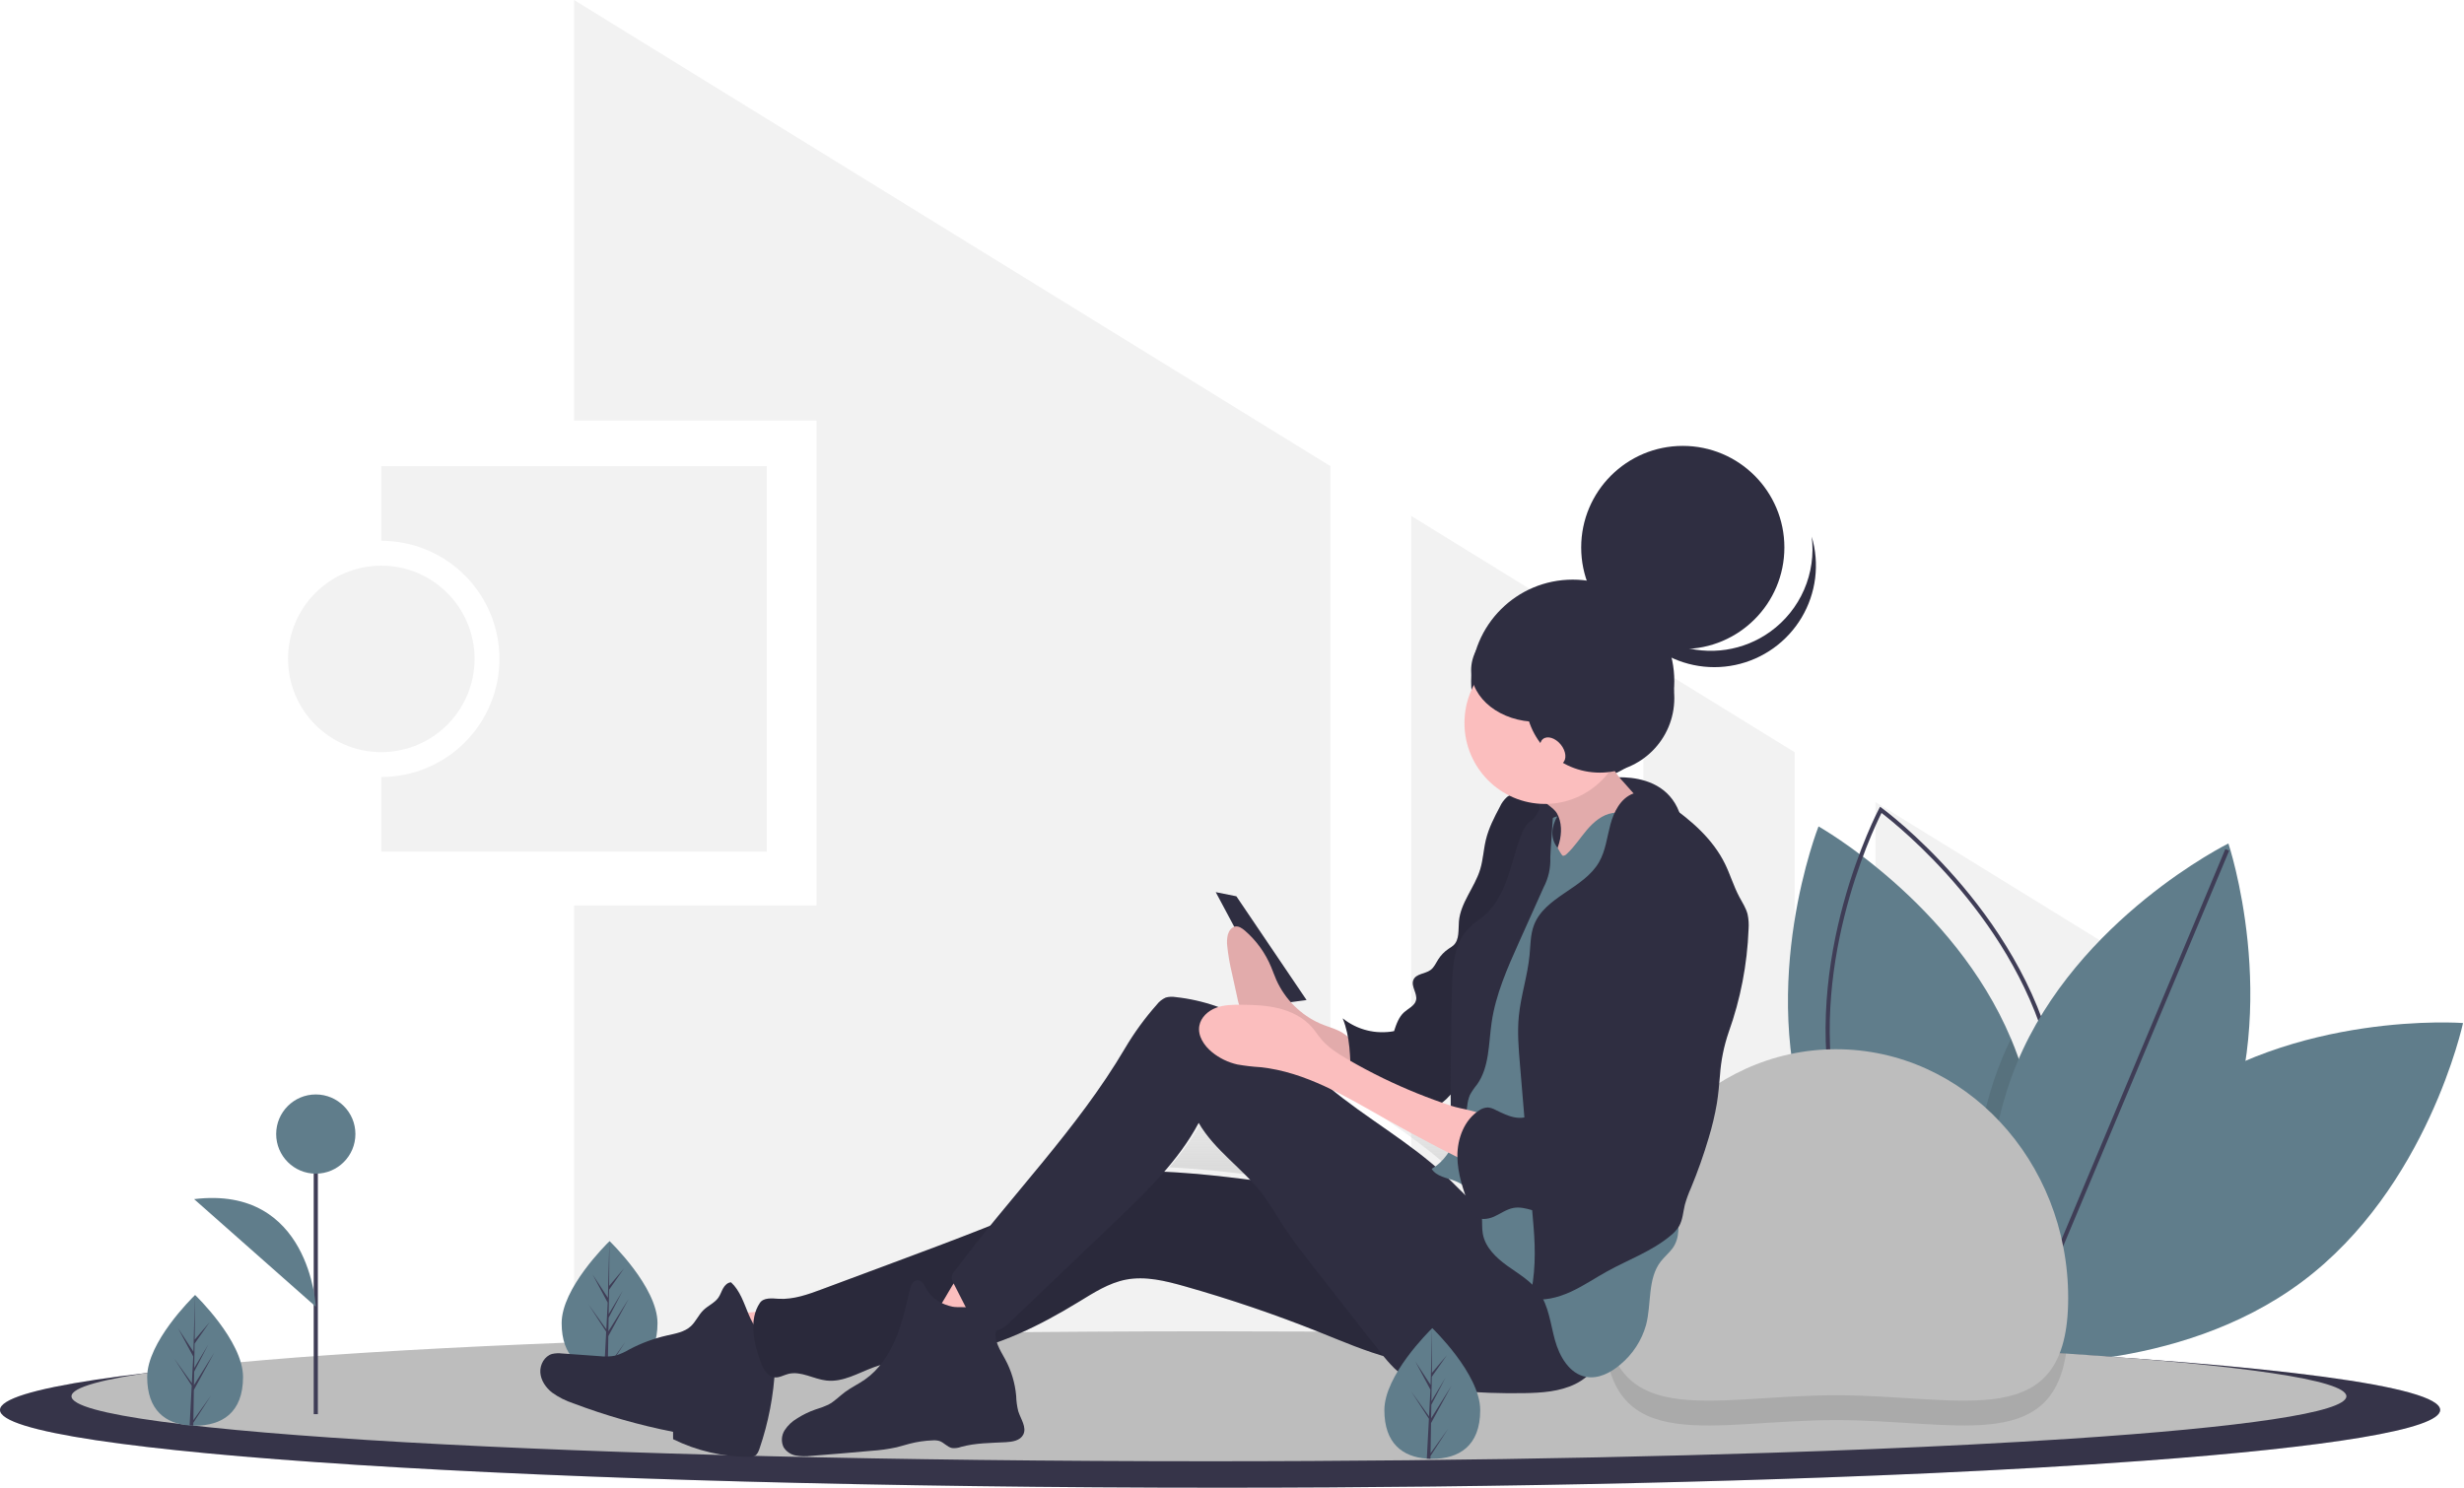 <svg width="1189" height="718" viewBox="0 0 1189 718" fill="none" xmlns="http://www.w3.org/2000/svg">
    <g clip-path="url(#clip0)">
        <path d="M184 225V261C199.117 261 213.616 267.005 224.305 277.695C234.995 288.384 241 302.883 241 318C241 333.117 234.995 347.616 224.305 358.305C213.616 368.995 199.117 375 184 375V411H370V225H184Z" fill="#F2F2F2"/>
        <path d="M184 363C208.853 363 229 342.853 229 318C229 293.147 208.853 273 184 273C159.147 273 139 293.147 139 318C139 342.853 159.147 363 184 363Z" fill="#F2F2F2"/>
        <path d="M866 363.051L793 318.055V666H866V363.051Z" fill="#F2F2F2"/>
        <path d="M681 666H754V294.016L681 249.02V666Z" fill="#F2F2F2"/>
        <path d="M642 224.98L277 0V203H394V437H277V666H642V224.98Z" fill="#F2F2F2"/>
        <path d="M905 387.09V666H943L1046 474L905 387.09Z" fill="#F2F2F2"/>
        <path d="M1046.81 532.892C986.234 578.175 969.153 657.732 969.153 657.732C969.153 657.732 1050.29 663.87 1110.87 618.586C1171.45 573.303 1188.53 493.746 1188.53 493.746C1188.53 493.746 1107.39 487.608 1046.81 532.892Z" fill="#607D8B"/>
        <path d="M969.2 656.964C969.2 656.964 968.311 656.468 966.701 655.479C965.418 654.69 963.656 653.589 961.528 652.183C942.491 639.64 893.176 602.745 872.949 545.819C847.642 474.545 877.525 398.861 877.525 398.861C877.525 398.861 942.711 435.507 970.402 501.33C971.608 504.165 972.725 507.058 973.776 510.006C995.797 572.021 976.033 637.374 970.529 653.304C969.701 655.689 969.2 656.964 969.2 656.964Z" fill="#607D8B"/>
        <path d="M969.494 659.214L968.567 658.541C967.904 658.062 902.156 609.759 885.262 536.543C868.367 463.327 906.303 391.1 906.689 390.379L907.229 389.367L908.156 390.04C908.82 390.519 974.568 438.822 991.461 512.038C1008.36 585.254 970.42 657.481 970.034 658.202L969.494 659.214ZM907.92 392.363C903.361 401.46 871.588 468.392 887.211 536.094C902.832 603.796 960.719 650.038 968.803 656.218C973.363 647.121 1005.13 580.189 989.512 512.487C973.891 444.785 916.004 398.543 907.92 392.363Z" fill="#3F3D56"/>
        <path opacity="0.1" d="M970.529 653.304C969.052 654.164 967.761 654.888 966.701 655.479C964.366 656.755 963.071 657.397 963.071 657.397C963.071 657.397 962.458 655.555 961.528 652.183C956.399 633.738 941.715 569.454 966.29 510.409C967.583 507.316 968.953 504.29 970.402 501.33C971.608 504.165 972.725 507.058 973.776 510.006C995.797 572.021 976.033 637.374 970.529 653.304Z" fill="black"/>
        <path d="M1072.1 554.081C1043.05 623.913 970.107 659.975 970.107 659.975C970.107 659.975 944.267 582.817 973.319 512.985C1002.37 443.153 1075.31 407.092 1075.31 407.092C1075.31 407.092 1101.15 484.25 1072.1 554.081Z" fill="#607D8B"/>
        <path d="M1073.84 409.785L969.893 657.568L971.737 658.341L1075.68 410.559L1073.84 409.785Z" fill="#3F3D56"/>
        <path d="M1177.5 680.491C1177.5 689.856 1123.63 698.422 1034.57 704.997C1018.38 706.188 1001.02 707.314 982.615 708.374C966.705 709.288 950.036 710.147 932.606 710.952C915.714 711.719 898.176 712.431 879.994 713.089C822.558 715.178 759.072 716.678 691.624 717.429C675.259 717.608 658.67 717.75 641.859 717.853C624.359 717.951 606.656 718 588.75 718C263.59 718 0 701.212 0 680.491C0 659.771 263.59 642.983 588.75 642.983C728.733 642.983 857.295 646.099 958.335 651.287C962.054 651.483 965.736 651.673 969.38 651.858C969.402 651.871 969.427 651.877 969.451 651.875C1096.73 658.76 1177.5 669.022 1177.5 680.491Z" fill="#3F3D56"/>
        <path opacity="0.15" d="M1177.5 680.491C1177.5 689.856 1123.63 698.422 1034.57 704.997C1018.38 706.188 1001.02 707.314 982.615 708.374C966.705 709.288 950.036 710.147 932.606 710.952C915.714 711.719 898.176 712.431 879.994 713.089C822.558 715.178 759.072 716.678 691.624 717.429C675.259 717.608 658.67 717.75 641.859 717.853C624.359 717.951 606.656 718 588.75 718C263.59 718 0 701.212 0 680.491C0 659.771 263.59 642.983 588.75 642.983C728.733 642.983 857.295 646.099 958.335 651.287C962.054 651.483 965.736 651.673 969.38 651.858C969.402 651.871 969.427 651.877 969.451 651.875C1096.73 658.76 1177.5 669.022 1177.5 680.491Z" fill="black"/>
        <path d="M1132.25 673.89C1132.25 681.72 1082.03 688.88 999 694.38C983.91 695.37 967.72 696.31 950.57 697.2C935.74 697.96 920.2 698.677 903.95 699.35C888.2 700 871.85 700.597 854.9 701.14C801.35 702.89 742.16 704.14 679.28 704.77C664.03 704.92 648.567 705.037 632.89 705.12C616.57 705.21 600.067 705.253 583.38 705.25C280.24 705.25 34.5 691.21 34.5 673.89C34.5 656.57 280.24 642.53 583.38 642.53C650.41 642.53 714.63 643.22 774.01 644.48H774.16C830.32 645.67 882.15 647.37 927.93 649.48C931.4 649.64 934.833 649.797 938.23 649.95C938.25 649.966 938.275 649.973 938.3 649.97C959.27 650.99 978.89 652.09 996.97 653.27C997.17 653.28 997.37 653.3 997.57 653.31C1081.46 658.82 1132.25 666.01 1132.25 673.89Z" fill="#BDBDBD"/>
        <path opacity="0.1" d="M996.97 653.27C989.54 701.58 942.69 685.39 886 685.39C826.11 685.39 777.21 703.46 774.16 644.48C830.32 645.67 882.15 647.37 927.93 649.48C931.4 649.64 934.833 649.797 938.23 649.95C938.25 649.966 938.275 649.973 938.3 649.97C959.27 650.99 978.89 652.09 996.97 653.27Z" fill="black"/>
        <path d="M317.277 638.573C317.277 655.99 306.924 662.071 294.151 662.071C293.856 662.071 293.56 662.067 293.266 662.06C292.674 662.048 292.087 662.02 291.508 661.979C279.981 661.164 271.026 654.77 271.026 638.573C271.026 621.814 292.442 600.664 294.056 599.095L294.058 599.093C294.12 599.032 294.151 599.002 294.151 599.002C294.151 599.002 317.277 621.159 317.277 638.573Z" fill="#607D8B"/>
        <path d="M293.309 659.406L301.767 647.589L293.287 660.704L293.266 662.06C292.674 662.048 292.087 662.02 291.508 661.979L292.419 644.556L292.413 644.42L292.428 644.397L292.515 642.749L284.014 629.602L292.54 641.515L292.562 641.864L293.249 628.7L285.972 615.114L293.338 626.39L294.056 599.095L294.058 599.002V599.093L293.939 620.616L301.184 612.083L293.909 622.47L293.717 634.257L300.484 622.944L293.69 635.991L293.583 642.545L303.402 626.799L293.545 644.831L293.309 659.406Z" fill="#3F3D56"/>
        <path d="M774 626.393C774 560.119 824.144 506.393 886 506.393C947.856 506.393 998 560.119 998 626.393C998 692.668 947.856 673.393 886 673.393C824.144 673.393 774 692.668 774 626.393Z" fill="#BDBDBD"/>
        <path d="M153.384 547.331H151.384V682.512H153.384V547.331Z" fill="#3F3D56"/>
        <path d="M152.384 566.448C162.941 566.448 171.5 557.889 171.5 547.331C171.5 536.774 162.941 528.215 152.384 528.215C141.826 528.215 133.267 536.774 133.267 547.331C133.267 557.889 141.826 566.448 152.384 566.448Z" fill="#607D8B"/>
        <path d="M152.384 630.646C152.384 630.646 149.653 571.91 93.669 578.737Z" fill="#607D8B"/>
        <path d="M709.014 569.574C709.513 571.339 710.07 573.091 710.665 574.832C707.995 572.207 705.375 569.512 702.705 566.903C703.776 567.237 704.844 567.57 705.854 567.966C706.955 568.403 708.013 568.941 709.014 569.574V569.574ZM696.082 560.809C680.346 547.127 662.114 536.535 645.989 523.271C654.795 527.603 663.36 532.651 671.856 537.491C681.935 543.233 692.133 548.751 702.451 554.046C700.77 556.679 698.609 558.973 696.082 560.809V560.809ZM702.812 526.358C703.063 526.102 703.314 525.844 703.566 525.585C703.573 527.529 703.588 529.346 703.611 530.996C702.201 530.529 700.795 530.049 699.393 529.557C700.599 528.564 701.741 527.495 702.812 526.358V526.358ZM564.207 563.398C570.691 556.074 576.324 548.039 580.997 539.446C587.244 550.359 597.395 558.229 606.029 567.369C592.118 565.533 578.184 564.017 564.207 563.398Z" fill="url(#paint0_linear)"/>
        <path d="M117.277 664.573C117.277 681.99 106.924 688.071 94.151 688.071C93.856 688.071 93.56 688.067 93.266 688.06C92.674 688.048 92.087 688.02 91.508 687.979C79.981 687.164 71.026 680.77 71.026 664.573C71.026 647.814 92.442 626.664 94.056 625.095L94.058 625.093C94.12 625.032 94.151 625.002 94.151 625.002C94.151 625.002 117.277 647.159 117.277 664.573Z" fill="#607D8B"/>
        <path d="M93.309 685.406L101.767 673.589L93.287 686.704L93.266 688.06C92.674 688.048 92.087 688.02 91.508 687.979L92.419 670.556L92.413 670.42L92.427 670.397L92.515 668.749L84.014 655.602L92.54 667.515L92.562 667.864L93.249 654.7L85.972 641.114L93.338 652.39L94.056 625.095L94.058 625.002V625.093L93.939 646.616L101.184 638.083L93.909 648.47L93.717 660.257L100.484 648.944L93.69 661.991L93.583 668.545L103.402 652.799L93.545 670.831L93.309 685.406Z" fill="#3F3D56"/>
        <path d="M771.988 376.032C771.988 376.032 808.266 368 812.266 400C816.266 432 793 438.04 793 438.04L778.266 442L721.266 427L729.266 404L771.988 376.032Z" fill="#2F2E41"/>
        <path d="M758.915 377.797C785.99 377.797 807.939 355.849 807.939 328.774C807.939 301.699 785.99 279.75 758.915 279.75C731.84 279.75 709.892 301.699 709.892 328.774C709.892 355.849 731.84 377.797 758.915 377.797Z" fill="#2F2E41"/>
        <path d="M586.65 430.572L596.611 432.575L630.477 482.652L615.536 484.655L586.65 430.572Z" fill="#2F2E41"/>
        <path d="M345.722 633.748C348.407 642.587 351.715 651.224 355.621 659.596C366.846 657.247 377.89 654.1 388.668 650.18C389 650.059 382.487 641.54 381.803 640.844C379.222 638.218 375.882 635.15 372.47 633.666C369.03 632.169 364.793 633.311 361.111 633.499C355.986 633.761 350.857 633.844 345.722 633.748Z" fill="#FBBEBE"/>
        <path d="M372.529 647.126C366.915 645.369 363.503 639.719 361.219 634.271C358.936 628.823 357.094 622.882 352.763 618.884C351.103 618.963 349.766 620.312 348.945 621.764C348.124 623.217 347.635 624.854 346.686 626.225C344.88 628.835 341.705 630.097 339.434 632.31C337.053 634.63 335.751 637.914 333.287 640.144C330.191 642.945 325.815 643.641 321.753 644.567C315.471 646.002 309.404 648.252 303.705 651.259C301.606 652.524 299.361 653.53 297.019 654.255C294.442 654.75 291.804 654.838 289.2 654.516L271.243 653.237C269.645 653.031 268.023 653.102 266.449 653.446C262.758 654.483 260.466 658.603 260.737 662.447C261.008 666.291 263.399 669.736 266.42 672.109C269.545 674.345 272.994 676.093 276.646 677.29C292.289 683.195 308.393 687.795 324.794 691.044L324.803 694.598C336.208 700.206 348.746 703.126 361.455 703.132C362.395 703.203 363.337 703.039 364.199 702.657C365.459 701.972 366.042 700.5 366.508 699.139C370.817 686.54 373.338 673.399 373.998 660.101C374.317 656.729 374.056 653.328 373.225 650.045C372.247 646.812 375.615 648.171 372.499 646.905" fill="#2F2E41"/>
        <path d="M716.934 579.431C663.694 582.618 611.073 567.035 557.765 565.369C551.137 565.162 544.438 565.177 537.966 566.631C531.121 568.168 524.739 571.266 518.373 574.227C489.782 587.53 460.205 598.548 430.663 609.551L396.727 622.191C389.946 624.717 382.919 627.282 375.7 626.841C372.465 626.643 368.493 626.153 366.672 628.85C361.151 637.029 363.76 649.046 367.408 658.225C368.592 661.204 370.595 664.419 373.768 664.758C376.002 664.997 378.079 663.704 380.249 663.122C386.426 661.468 392.585 665.623 398.942 666.299C406.796 667.135 414.088 662.661 421.501 659.921C433.796 655.377 447.239 655.52 460.161 653.368C481.83 649.759 501.913 639.698 520.687 628.235C527.835 623.87 535.069 619.194 543.281 617.597C552.723 615.762 562.422 618.194 571.679 620.813C593.754 627.06 615.487 634.46 636.786 642.984C648.001 647.472 659.136 652.284 670.804 655.389C696.045 662.034 722.746 660.477 747.044 650.943C755.565 647.576 764.825 641.622 765.313 632.428C765.591 627.186 761.526 622.568 758.809 618.085C757.067 615.21 755.324 612.334 753.427 609.56C744.246 596.139 733.105 578.462 716.934 579.431Z" fill="#2F2E41"/>
        <path opacity="0.1" d="M716.934 579.431C663.694 582.618 611.073 567.035 557.765 565.369C551.137 565.162 544.438 565.177 537.966 566.631C531.121 568.168 524.739 571.266 518.373 574.227C489.782 587.53 460.205 598.548 430.663 609.551L396.727 622.191C389.946 624.717 382.919 627.282 375.7 626.841C372.465 626.643 368.493 626.153 366.672 628.85C361.151 637.029 363.76 649.046 367.408 658.225C368.592 661.204 370.595 664.419 373.768 664.758C376.002 664.997 378.079 663.704 380.249 663.122C386.426 661.468 392.585 665.623 398.942 666.299C406.796 667.135 414.088 662.661 421.501 659.921C433.796 655.377 447.239 655.52 460.161 653.368C481.83 649.759 501.913 639.698 520.687 628.235C527.835 623.87 535.069 619.194 543.281 617.597C552.723 615.762 562.422 618.194 571.679 620.813C593.754 627.06 615.487 634.46 636.786 642.984C648.001 647.472 659.136 652.284 670.804 655.389C696.045 662.034 722.746 660.477 747.044 650.943C755.565 647.576 764.825 641.622 765.313 632.428C765.591 627.186 761.526 622.568 758.809 618.085C757.067 615.21 755.324 612.334 753.427 609.56C744.246 596.139 733.105 578.462 716.934 579.431Z" fill="black"/>
        <path d="M447.939 636.34C456.273 639.184 464.68 641.799 473.159 644.185C477.906 636.391 486.786 630.968 488.81 622.059C488.935 621.671 488.936 621.253 488.811 620.865C488.595 620.484 488.26 620.184 487.857 620.011C481.783 616.646 475.038 614.67 468.109 614.225C462.636 613.879 460.139 619.592 457.658 623.608C456.654 625.234 450.169 637.101 447.939 636.34Z" fill="#FBBEBE"/>
        <path d="M459.62 630.651C454.699 629.62 449.882 626.974 447.37 622.596C446.192 620.544 444.94 617.779 442.59 617.934C440.408 618.078 439.406 620.681 438.915 622.823C437.075 630.845 435.269 638.931 432.041 646.498C428.814 654.064 424.04 661.167 417.306 665.851C414.218 667.999 410.775 669.603 407.757 671.849C405.044 673.867 402.68 676.397 399.684 677.958C397.679 678.877 395.61 679.648 393.493 680.267C390.378 681.352 387.402 682.8 384.626 684.582C382.186 686 380.117 687.977 378.589 690.351C377.839 691.548 377.4 692.914 377.313 694.324C377.226 695.734 377.494 697.144 378.092 698.424C378.735 699.478 379.594 700.383 380.613 701.081C381.631 701.778 382.786 702.252 384.001 702.471C386.427 702.889 388.902 702.951 391.346 702.655C401.053 701.94 410.749 701.075 420.444 700.211C424.546 699.947 428.622 699.38 432.64 698.515C434.764 698.003 436.845 697.324 438.961 696.779C442.587 695.844 446.304 695.303 450.046 695.164C451.133 695.072 452.228 695.172 453.281 695.46C455.527 696.194 457.12 698.428 459.439 698.882C460.926 699.024 462.426 698.823 463.824 698.296C470.809 696.385 478.149 696.437 485.378 696.047C488.563 695.875 492.291 695.27 493.752 692.419C495.574 688.864 492.552 684.888 491.348 681.076C490.748 678.64 490.413 676.146 490.35 673.638C489.794 667.44 487.975 661.421 485.003 655.954C482.532 651.416 479.158 646.399 480.895 641.53C481.484 639.877 482.656 638.339 482.539 636.587C482.028 628.895 464.083 631.587 459.62 630.651Z" fill="#2F2E41"/>
        <path d="M637.094 494.017C627.66 489.86 620.101 482.353 615.881 472.946C614.992 470.925 614.261 468.814 613.405 466.773C610.613 459.994 606.271 453.964 600.727 449.167C599.34 447.991 597.714 446.869 596.02 447.176C594.395 447.472 593.116 449.08 592.559 450.883C592.082 452.74 591.963 454.67 592.207 456.572C592.681 461.054 593.452 465.499 594.514 469.879L597.094 481.635C597.414 483.443 597.953 485.205 598.7 486.883C599.814 488.861 601.282 490.618 603.031 492.064C605.388 494.235 607.783 496.348 610.217 498.403C613.597 501.646 618.004 503.606 622.676 503.943C633.249 505.903 644.002 508.727 652.924 515.627C652.825 515.551 652.886 507.742 652.732 506.847C652.323 504.481 652.005 502.138 650.466 500.539C647.007 496.945 641.307 495.89 637.094 494.017Z" fill="#FBBEBE"/>
        <path opacity="0.1" d="M637.094 494.017C627.66 489.86 620.101 482.353 615.881 472.946C614.992 470.925 614.261 468.814 613.405 466.773C610.613 459.994 606.271 453.964 600.727 449.167C599.34 447.991 597.714 446.869 596.02 447.176C594.395 447.472 593.116 449.08 592.559 450.883C592.082 452.74 591.963 454.67 592.207 456.572C592.681 461.054 593.452 465.499 594.514 469.879L597.094 481.635C597.414 483.443 597.953 485.205 598.7 486.883C599.814 488.861 601.282 490.618 603.031 492.064C605.388 494.235 607.783 496.348 610.217 498.403C613.597 501.646 618.004 503.606 622.676 503.943C633.249 505.903 644.002 508.727 652.924 515.627C652.825 515.551 652.886 507.742 652.732 506.847C652.323 504.481 652.005 502.138 650.466 500.539C647.007 496.945 641.307 495.89 637.094 494.017Z" fill="black"/>
        <path d="M745.521 404.031C752.672 404.031 758.47 398.202 758.47 391.011C758.47 383.82 752.672 377.991 745.521 377.991C738.37 377.991 732.572 383.82 732.572 391.011C732.572 398.202 738.37 404.031 745.521 404.031Z" fill="#2F2E41"/>
        <path d="M737.505 383.145C733.99 382.755 730.086 382.466 727.27 384.616C725.776 385.938 724.581 387.564 723.768 389.385C721.06 394.468 718.391 399.647 717.028 405.248C715.872 410 715.68 414.97 714.249 419.645C711.594 428.319 704.791 435.639 704.013 444.681C703.665 448.727 704.343 453.464 701.391 456.236C700.662 456.849 699.884 457.401 699.064 457.886C697.017 459.257 695.281 461.042 693.968 463.127C692.863 464.882 692.012 466.899 690.348 468.132C687.715 470.084 683.343 469.885 682.045 472.904C680.711 476.007 684.096 479.46 683.312 482.746C682.673 485.423 679.689 486.65 677.634 488.469C675.001 490.799 673.797 494.315 672.7 497.665C668.368 498.485 663.911 498.357 659.633 497.29C655.356 496.223 651.36 494.243 647.921 491.486C651.536 500.388 651.614 510.214 651.771 519.829C651.822 522.948 651.725 526.448 649.498 528.621C659.807 528.841 669.861 531.634 679.921 533.908C684.318 534.902 689.091 535.764 693.191 533.884C695.491 532.652 697.55 531.014 699.268 529.05C704.741 523.5 710.482 517.446 711.821 509.747C712.571 505.434 711.845 501.007 712.043 496.632C712.289 491.212 713.947 485.974 715.366 480.739C718.269 470.025 720.215 459.073 721.181 448.014C721.777 441.189 727.671 435.697 730.774 429.598C736.632 418.084 742.618 406.092 743.06 393.167C743.207 388.844 741.781 383.619 737.505 383.145Z" fill="#2F2E41"/>
        <path opacity="0.1" d="M737.505 383.145C733.99 382.755 730.086 382.466 727.27 384.616C725.776 385.938 724.581 387.564 723.768 389.385C721.06 394.468 718.391 399.647 717.028 405.248C715.872 410 715.68 414.97 714.249 419.645C711.594 428.319 704.791 435.639 704.013 444.681C703.665 448.727 704.343 453.464 701.391 456.236C700.662 456.849 699.884 457.401 699.064 457.886C697.017 459.257 695.281 461.042 693.968 463.127C692.863 464.882 692.012 466.899 690.348 468.132C687.715 470.084 683.343 469.885 682.045 472.904C680.711 476.007 684.096 479.46 683.312 482.746C682.673 485.423 679.689 486.65 677.634 488.469C675.001 490.799 673.797 494.315 672.7 497.665C668.368 498.485 663.911 498.357 659.633 497.29C655.356 496.223 651.36 494.243 647.921 491.486C651.536 500.388 651.614 510.214 651.771 519.829C651.822 522.948 651.725 526.448 649.498 528.621C659.807 528.841 669.861 531.634 679.921 533.908C684.318 534.902 689.091 535.764 693.191 533.884C695.491 532.652 697.55 531.014 699.268 529.05C704.741 523.5 710.482 517.446 711.821 509.747C712.571 505.434 711.845 501.007 712.043 496.632C712.289 491.212 713.947 485.974 715.366 480.739C718.269 470.025 720.215 459.073 721.181 448.014C721.777 441.189 727.671 435.697 730.774 429.598C736.632 418.084 742.618 406.092 743.06 393.167C743.207 388.844 741.781 383.619 737.505 383.145Z" fill="black"/>
        <path d="M725.378 590.643C714.29 585.368 706.176 575.53 697.211 567.112C680.095 551.04 659.165 539.663 641.169 524.595C629.241 514.607 618.572 502.977 605.464 494.615C593.919 487.264 580.833 482.679 567.225 481.216C565.666 480.949 564.067 481.029 562.542 481.45C560.823 482.21 559.325 483.395 558.189 484.893C552.382 491.446 547.22 498.544 542.776 506.088C519.966 544.809 487.567 577.366 460.724 613.378C459.867 614.225 459.358 615.362 459.299 616.566C459.239 617.77 459.634 618.952 460.403 619.879L465.864 630.579C468.919 636.566 473.814 643.54 480.401 642.35C483.412 641.807 485.81 639.592 488.027 637.473L512.539 614.041L538.24 589.474C553.298 575.08 568.614 560.351 578.43 541.939C586.102 555.245 599.713 563.953 609.052 576.134C612.604 580.767 615.506 585.862 618.677 590.767C623.76 598.629 629.54 606.008 635.312 613.375L664.792 651.003C668.812 656.135 672.944 661.369 678.442 664.85C685.424 669.27 693.916 670.435 702.134 671.171C713.208 672.162 724.328 672.564 735.445 672.375C743.921 672.23 752.662 671.674 760.268 667.91C767.873 664.146 774.121 656.418 773.726 647.904C773.52 643.476 771.595 639.323 769.477 635.436C758.946 616.115 745.184 600.066 725.378 590.643Z" fill="#2F2E41"/>
        <path d="M753.489 410.04C758.99 410.04 763.45 405.556 763.45 400.025C763.45 394.493 758.99 390.009 753.489 390.009C747.988 390.009 743.529 394.493 743.529 400.025C743.529 405.556 747.988 410.04 753.489 410.04Z" fill="#2F2E41"/>
        <path d="M751.287 392.499C753.715 396.787 753.717 402.124 752.381 406.871C751.045 411.618 748.493 415.913 745.97 420.144C743.486 424.308 740.974 428.51 737.642 432.025C753.016 432.761 767.921 426.731 781.488 419.423C792.404 413.545 803.296 406.288 809.121 395.301C805.714 396.325 801.96 395.315 798.944 393.42C796.016 391.379 793.39 388.934 791.146 386.157L783.428 377.474C781.615 375.583 780.022 373.493 778.68 371.243C777.009 368.165 776.3 364.656 776.643 361.171C773.576 364.38 770.149 367.224 766.429 369.646C760.916 373.234 754.839 375.837 749.314 379.404C747.355 380.669 742.999 382.703 744.12 385.264C745.214 387.761 749.734 389.756 751.287 392.499Z" fill="#FBBEBE"/>
        <path opacity="0.1" d="M751.287 392.499C753.715 396.787 753.717 402.124 752.381 406.871C751.045 411.618 748.493 415.913 745.97 420.144C743.486 424.308 740.974 428.51 737.642 432.025C753.016 432.761 767.921 426.731 781.488 419.423C792.404 413.545 803.296 406.288 809.121 395.301C805.714 396.325 801.96 395.315 798.944 393.42C796.016 391.379 793.39 388.934 791.146 386.157L783.428 377.474C781.615 375.583 780.022 373.493 778.68 371.243C777.009 368.165 776.3 364.656 776.643 361.171C773.576 364.38 770.149 367.224 766.429 369.646C760.916 373.234 754.839 375.837 749.314 379.404C747.355 380.669 742.999 382.703 744.12 385.264C745.214 387.761 749.734 389.756 751.287 392.499Z" fill="black"/>
        <path d="M751.497 394.015C748.608 398.874 747.988 404.611 751.497 409.039C751.934 409.589 753.556 413.009 754.256 413.041C754.934 412.985 755.564 412.666 756.011 412.153C759.745 408.74 762.48 404.387 765.76 400.531C769.041 396.675 773.178 393.162 778.165 392.385C784.184 391.448 789.995 394.637 795.261 397.714C797.45 398.992 799.72 400.347 801.098 402.482C802.207 404.486 802.861 406.711 803.014 408.996C804.833 422.702 804.793 436.581 804.75 450.408C804.719 460.403 804.681 470.469 802.791 480.282C801.813 485.354 800.346 490.332 799.651 495.451C799.142 499.968 798.935 504.515 799.033 509.061L799.018 528.09C798.891 531.585 799.139 535.083 799.756 538.525C800.66 542.695 802.633 546.544 803.952 550.601C805.312 555.263 806.242 560.041 806.732 564.873L809.336 584.578C810.157 590.784 810.763 597.573 807.01 602.568C805.314 604.827 803.084 606.635 801.364 608.875C794.922 617.264 796.989 629.233 794.302 639.482C792.181 646.987 787.823 653.668 781.808 658.633C777.205 662.544 771.26 665.621 765.333 664.521C757.332 663.035 752.526 654.693 750.345 646.811C748.164 638.929 747.369 630.349 742.642 623.69C738.783 618.253 732.804 614.833 727.397 610.952C721.991 607.07 716.708 602.067 715.531 595.492C715.017 592.621 715.337 589.664 715.032 586.763C714.602 583.087 713.192 579.594 710.95 576.649C708.707 573.704 705.715 571.417 702.285 570.024C698.19 568.432 693.131 567.863 690.825 564.105C696.78 560.749 700.733 554.547 702.816 548.01C704.898 541.474 705.323 534.537 705.732 527.686L707.101 504.788C707.712 494.555 707.989 484.413 712.496 475.217C714.511 471.106 717.017 467.258 719.114 463.189C721.889 457.48 724.257 451.583 726.204 445.541C729.471 436.159 732.738 426.774 735.65 417.274C737.038 412.747 738.371 408.134 740.845 404.103C743.318 400.071 746.867 394.886 751.497 394.015Z" fill="#607D8B"/>
        <path d="M700.65 542.777L706.706 542.995L707.997 533.838C708.167 532.007 708.599 530.209 709.28 528.5C710.279 526.693 711.445 524.984 712.763 523.395C718.727 514.971 718.292 503.784 719.77 493.55C721.74 479.901 727.442 467.122 733.082 454.55L744.844 428.333C747.19 423.883 748.312 418.889 748.096 413.863C748.2 409.81 749.401 395.064 749.505 391.011C749.544 389.511 746.198 390.344 745.521 389.008C744.045 386.097 742.028 393.991 739.273 395.722C736.518 397.454 734.998 400.591 733.828 403.639C731.293 410.243 729.744 417.188 727.382 423.857C725.02 430.525 721.716 437.077 716.402 441.72C713.987 443.83 711.205 445.503 708.924 447.759C701.607 454.995 700.894 466.422 700.636 476.739C700.483 482.872 699.298 542.777 700.65 542.777Z" fill="#2F2E41"/>
        <path d="M787.878 383.083C781.993 385.397 778.766 391.779 777.112 397.911C775.458 404.043 774.785 410.579 771.624 416.081C764.235 428.941 745.395 432.689 740.181 446.586C738.476 451.133 738.549 456.122 738.09 460.96C737.144 470.918 733.87 480.538 732.902 490.493C732.153 498.206 732.8 505.979 733.447 513.701L740.032 592.236C740.983 603.58 740.959 615.766 738.06 626.77C744.726 628.071 751.658 626.33 757.843 623.51C764.027 620.691 769.673 616.819 775.626 613.535C785.863 607.887 797.152 603.886 806.117 596.363C807.739 595.099 809.13 593.563 810.225 591.822C812.021 588.717 812.169 584.961 813.023 581.473C813.798 578.691 814.785 575.971 815.975 573.339C819.256 565.425 822.115 557.342 824.54 549.125C826.206 543.672 827.522 538.118 828.479 532.498C829.198 528.021 829.586 523.499 829.973 518.981C830.451 511.908 831.856 504.928 834.153 498.222C839.881 482.229 843.124 465.452 843.77 448.476C843.964 446.024 843.797 443.557 843.275 441.153C842.495 438.172 840.735 435.566 839.292 432.847C836.556 427.692 834.912 422.02 832.33 416.786C826.494 404.958 816.189 395.991 805.393 388.476C800.091 384.785 793.884 380.721 787.878 383.083Z" fill="#2F2E41"/>
        <path d="M650.214 511.202C645.657 508.549 641.102 505.691 637.672 501.674C636.029 499.749 634.673 497.588 633.002 495.687C628.939 491.063 623.181 488.196 617.228 486.697C611.275 485.198 605.084 484.97 598.948 484.919C594.843 484.884 590.636 484.943 586.793 486.394C582.95 487.845 579.484 490.974 578.741 495.034C577.847 499.919 581.039 504.679 584.871 507.812C588.436 510.722 592.631 512.759 597.123 513.76C600.787 514.401 604.485 514.835 608.198 515.057C630.002 517.34 649.454 529.208 668.561 540.014C685.341 549.504 702.448 558.377 719.882 566.633C720.573 561.411 720.861 556.145 720.742 550.879C720.653 546.947 720.459 540.953 716.745 538.644C712.417 535.954 705.292 535.336 700.41 533.736C689.176 530.053 678.203 525.614 667.568 520.451C661.671 517.587 655.886 514.505 650.214 511.202Z" fill="#FBBEBE"/>
        <path d="M745.521 388.006C766.975 388.006 784.367 370.518 784.367 348.946C784.367 327.374 766.975 309.886 745.521 309.886C724.067 309.886 706.675 327.374 706.675 348.946C706.675 370.518 724.067 388.006 745.521 388.006Z" fill="#FBBEBE"/>
        <path d="M798.984 427.368C795.514 431.413 793.777 436.624 791.446 441.425C786.649 451.302 779.126 459.781 775.359 470.1C771.384 480.986 771.517 493.935 763.726 502.486C762.371 503.972 760.736 505.407 760.344 507.385C760.112 508.559 760.353 509.815 759.948 510.941C758.832 514.047 753.747 514.204 752.798 517.366C752.52 518.291 752.676 519.316 752.333 520.219C751.553 522.264 748.852 522.576 747.047 523.801C743.276 526.359 744.036 532.306 741.346 535.993C739.217 538.91 735.203 539.887 731.639 539.393C728.074 538.898 724.809 537.192 721.563 535.631C720.448 535.003 719.213 534.615 717.939 534.493C716.434 534.544 714.978 535.041 713.755 535.921C706.58 540.484 703.211 549.521 703.261 558.058C703.311 566.594 706.244 574.819 709.248 582.804C709.658 584.151 710.33 585.404 711.228 586.49C713.607 589.006 717.75 588.6 720.91 587.2C724.069 585.801 726.939 583.599 730.337 582.983C736.348 581.894 742.223 586.025 748.321 585.685C752.789 585.436 756.743 582.838 760.454 580.325C766.379 576.314 772.413 572.203 776.769 566.511C779.436 563.026 781.39 559.053 783.716 555.328C786.706 550.758 789.983 546.382 793.526 542.226L815.926 514.808C821.308 508.948 825.014 501.748 826.654 493.963C828.784 486.656 830.928 479.265 831.297 471.659C831.6 465.399 830.691 459.148 829.67 452.965C828.665 446.878 827.52 440.724 824.846 435.171C819.98 425.064 808.132 416.7 798.984 427.368Z" fill="#2F2E41"/>
        <path d="M812.024 313.25C839.099 313.25 861.047 291.301 861.047 264.226C861.047 237.152 839.099 215.203 812.024 215.203C784.949 215.203 763.001 237.152 763.001 264.226C763.001 291.301 784.949 313.25 812.024 313.25Z" fill="#2F2E41"/>
        <path d="M854.309 304.821C847.964 309.407 840.613 312.407 832.871 313.569C825.129 314.732 817.221 314.023 809.808 311.503C802.396 308.982 795.695 304.724 790.267 299.083C784.838 293.442 780.839 286.583 778.604 279.079C779.45 285.804 781.68 292.279 785.155 298.098C788.629 303.917 793.273 308.952 798.791 312.885C804.31 316.819 810.584 319.566 817.218 320.952C823.852 322.338 830.701 322.334 837.333 320.94C843.965 319.546 850.236 316.792 855.75 312.852C861.264 308.911 865.902 303.871 869.369 298.048C872.837 292.225 875.06 285.747 875.897 279.022C876.735 272.297 876.169 265.471 874.236 258.975C875.334 267.702 874.063 276.563 870.557 284.63C867.051 292.696 861.439 299.67 854.309 304.821V304.821Z" fill="#2F2E41"/>
        <path d="M771.988 372.895C791.843 372.895 807.939 356.799 807.939 336.944C807.939 317.089 791.843 300.994 771.988 300.994C752.133 300.994 736.038 317.089 736.038 336.944C736.038 356.799 752.133 372.895 771.988 372.895Z" fill="#2F2E41"/>
        <path d="M741.757 348.383C759.356 348.383 773.622 337.226 773.622 323.463C773.622 309.7 759.356 298.543 741.757 298.543C724.158 298.543 709.892 309.7 709.892 323.463C709.892 337.226 724.158 348.383 741.757 348.383Z" fill="#2F2E41"/>
        <path d="M753.998 368.319C756.14 366.577 755.758 362.559 753.145 359.346C750.532 356.132 746.677 354.939 744.534 356.681C742.392 358.423 742.773 362.441 745.387 365.655C748 368.868 751.855 370.061 753.998 368.319Z" fill="#FBBEBE"/>
        <path d="M714.277 680.573C714.277 697.99 703.924 704.071 691.151 704.071C690.856 704.071 690.56 704.067 690.266 704.06C689.674 704.048 689.087 704.02 688.508 703.979C676.981 703.164 668.026 696.77 668.026 680.573C668.026 663.814 689.442 642.664 691.056 641.095L691.058 641.093C691.12 641.032 691.151 641.002 691.151 641.002C691.151 641.002 714.277 663.159 714.277 680.573Z" fill="#607D8B"/>
        <path d="M690.309 701.406L698.767 689.589L690.287 702.704L690.266 704.06C689.674 704.048 689.087 704.02 688.508 703.979L689.419 686.556L689.413 686.42L689.427 686.397L689.515 684.749L681.014 671.602L689.54 683.515L689.562 683.864L690.249 670.7L682.972 657.114L690.338 668.39L691.056 641.095L691.058 641.002V641.093L690.939 662.616L698.184 654.083L690.909 664.47L690.717 676.257L697.484 664.944L690.69 677.991L690.583 684.545L700.402 668.799L690.545 686.831L690.309 701.406Z" fill="#3F3D56"/>
    </g>
    <defs>
        <linearGradient id="paint0_linear" x1="637.436" y1="574.832" x2="637.436" y2="523.271" gradientUnits="userSpaceOnUse">
            <stop stop-color="#808080" stop-opacity="0.25"/>
            <stop offset="0.535" stop-color="#808080" stop-opacity="0.12"/>
            <stop offset="1" stop-color="#808080" stop-opacity="0.1"/>
        </linearGradient>
        <clipPath id="clip0">
            <rect width="1188.53" height="718" fill="white"/>
        </clipPath>
    </defs>
</svg>
